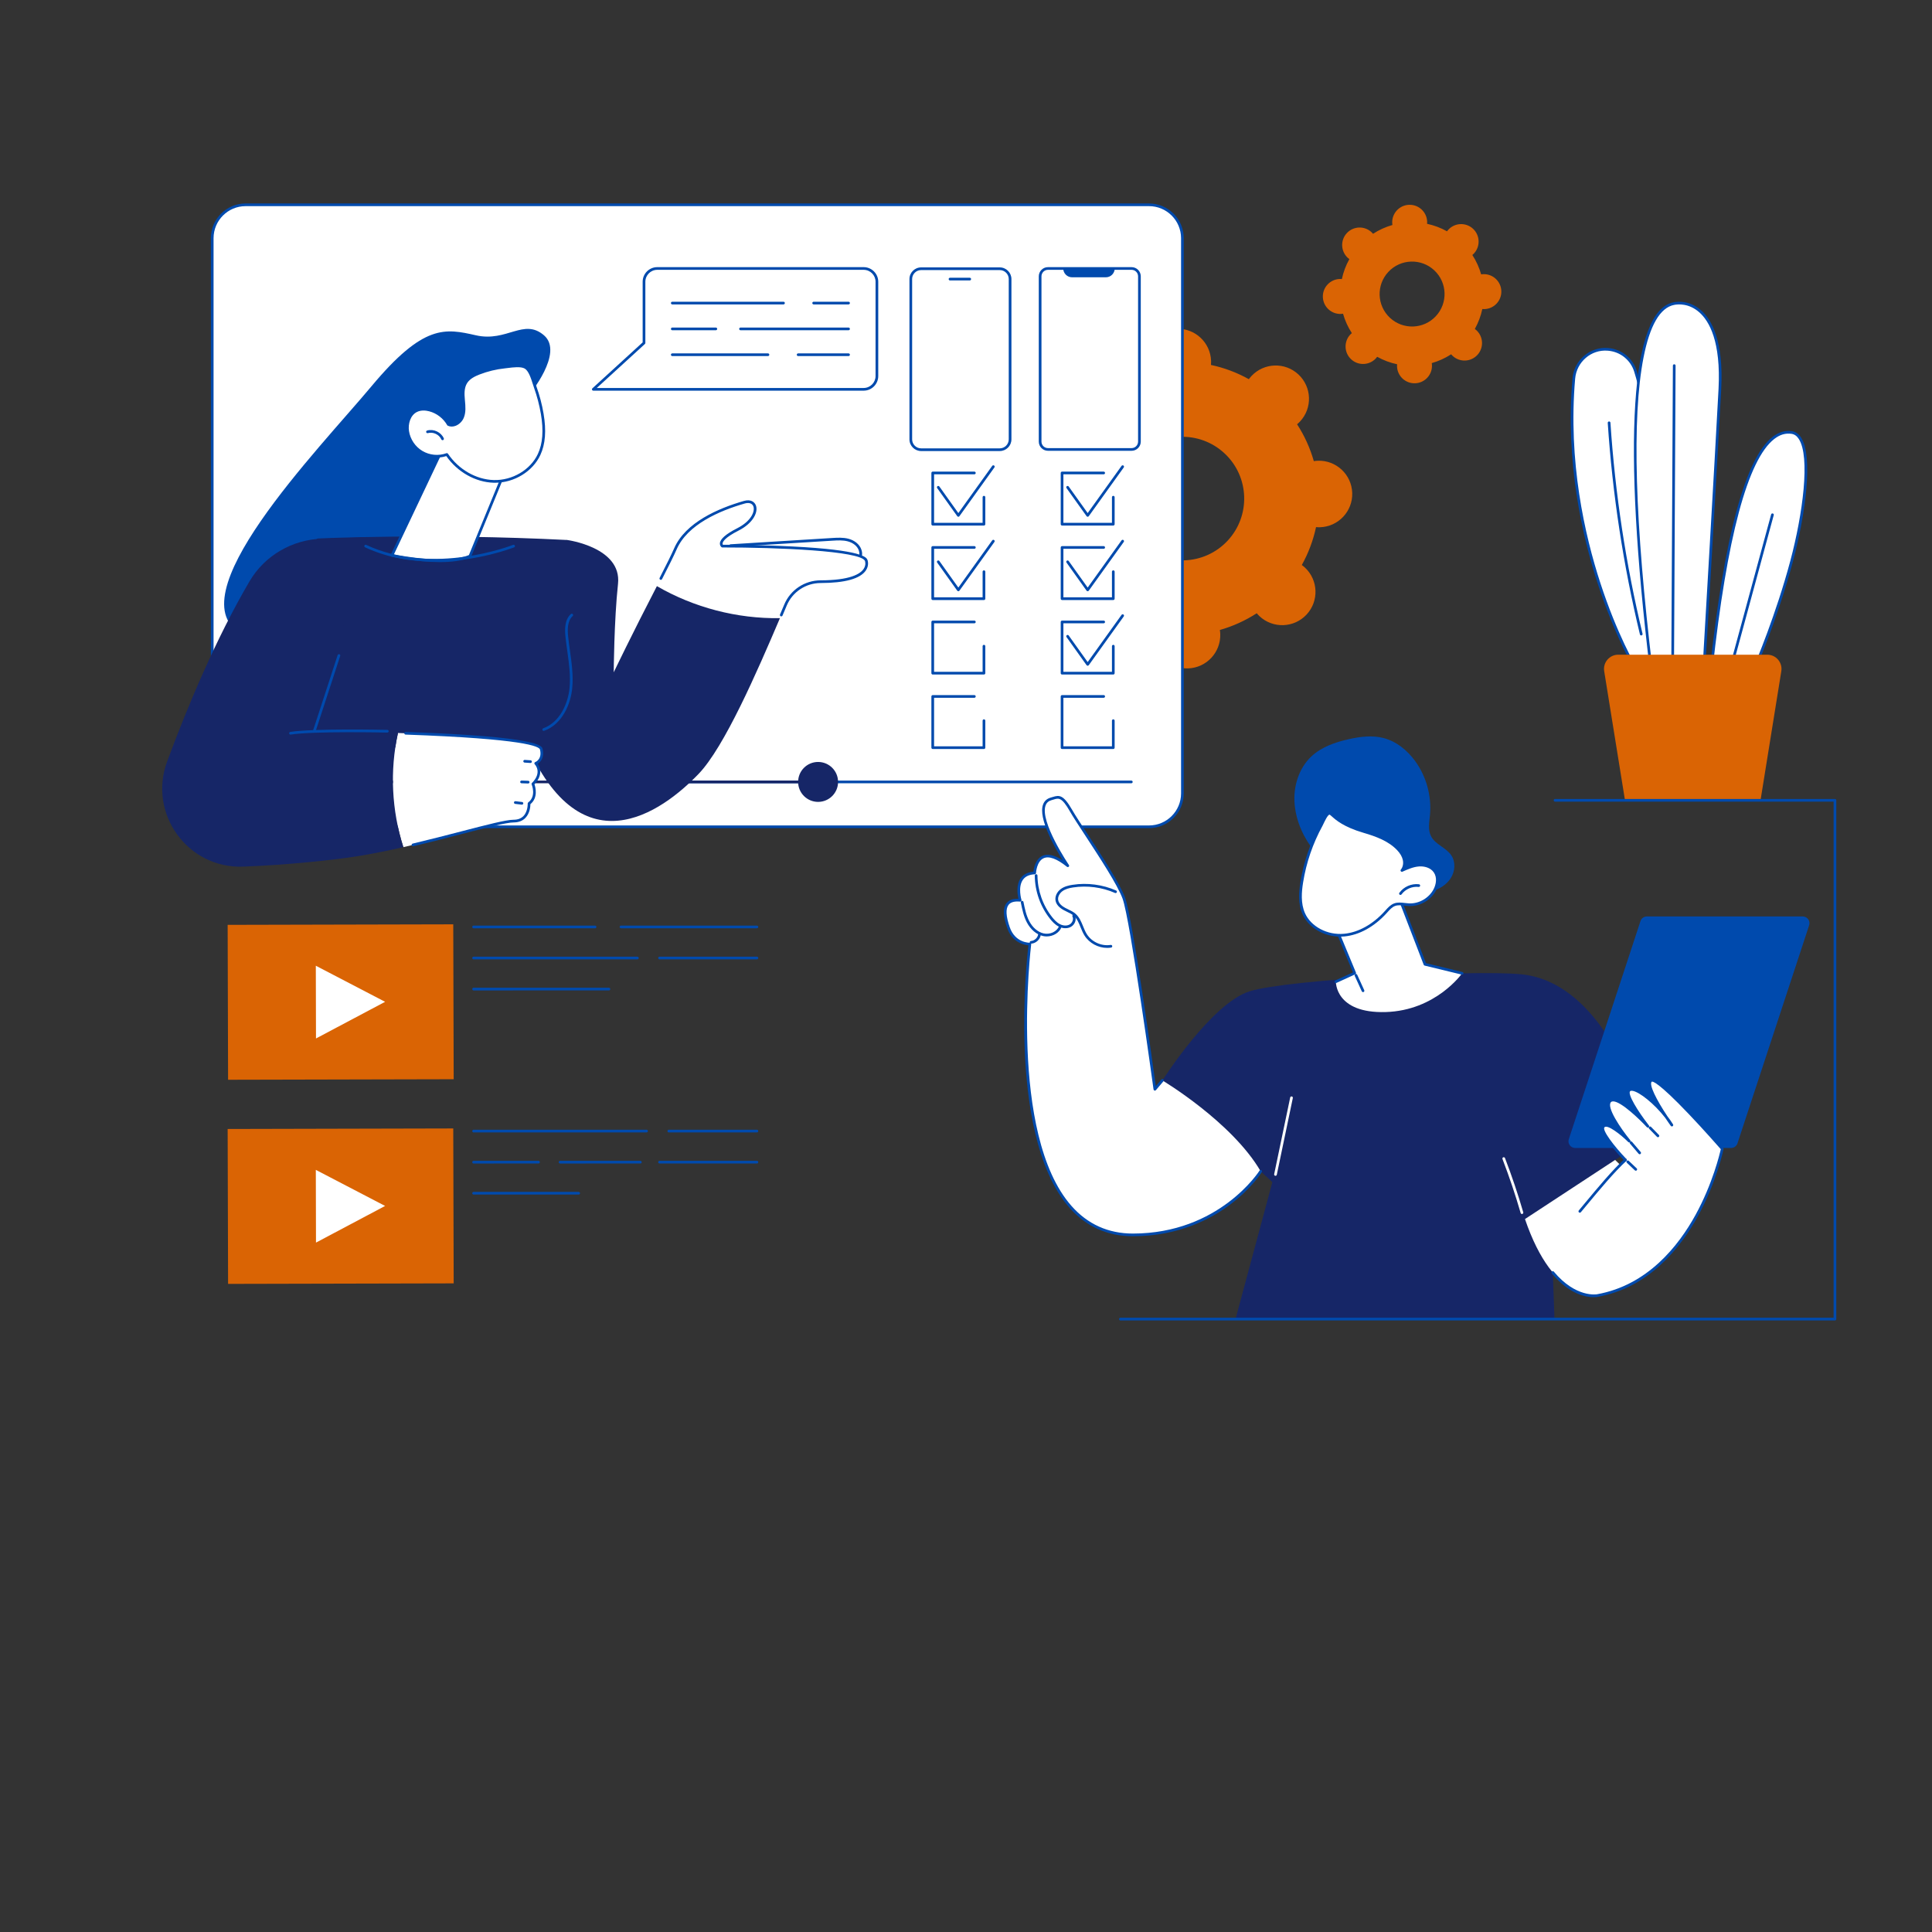 <svg xmlns="http://www.w3.org/2000/svg" xmlns:xlink="http://www.w3.org/1999/xlink" width="1080" zoomAndPan="magnify" viewBox="0 0 810 810" height="1080" preserveAspectRatio="xMidYMid meet" version="1.0"><rect x="0" y="0" width="810" height="810" fill="#333333" stroke="none"/><defs><clipPath id="ba032e0e39"><path d="M 554 85.242 L 630 85.242 L 630 161 L 554 161 Z M 554 85.242 " clip-rule="nonzero"/></clipPath><clipPath id="df0b8ece70"><path d="M 88 85.242 L 496 85.242 L 496 347 L 88 347 Z M 88 85.242 " clip-rule="nonzero"/></clipPath><clipPath id="aa6faee9af"><path d="M 88 85.242 L 497 85.242 L 497 348 L 88 348 Z M 88 85.242 " clip-rule="nonzero"/></clipPath><clipPath id="9431067d96"><path d="M 487 407 L 697 407 L 697 553.992 L 487 553.992 Z M 487 407 " clip-rule="nonzero"/></clipPath><clipPath id="4a63805738"><path d="M 469 334 L 769.957 334 L 769.957 553.992 L 469 553.992 Z M 469 334 " clip-rule="nonzero"/></clipPath></defs><path fill="#da6404" d="M 476.812 191.34 C 486.582 180.887 502.973 180.336 513.426 190.109 C 523.875 199.879 524.426 216.27 514.656 226.723 C 504.883 237.172 488.488 237.723 478.039 227.953 C 467.59 218.184 467.039 201.789 476.812 191.34 Z M 466.801 260.398 C 467.191 259.98 467.543 259.539 467.875 259.086 C 472.914 261.898 478.273 263.887 483.77 265.055 C 483.723 265.613 483.695 266.176 483.715 266.746 C 483.973 274.449 490.426 280.48 498.125 280.223 C 505.824 279.965 511.855 273.512 511.598 265.812 C 511.578 265.238 511.516 264.676 511.43 264.121 C 516.832 262.59 522.051 260.242 526.887 257.105 C 527.25 257.531 527.629 257.949 528.047 258.344 C 533.676 263.602 542.504 263.305 547.766 257.68 C 553.027 252.051 552.73 243.223 547.102 237.961 C 546.684 237.57 546.238 237.219 545.785 236.887 C 548.598 231.848 550.586 226.488 551.754 220.992 C 552.312 221.043 552.879 221.066 553.449 221.047 C 561.152 220.789 567.184 214.336 566.926 206.637 C 566.664 198.938 560.211 192.906 552.512 193.164 C 551.938 193.184 551.379 193.246 550.824 193.336 C 549.289 187.93 546.945 182.711 543.805 177.875 C 544.234 177.516 544.648 177.133 545.043 176.715 C 550.305 171.086 550.008 162.262 544.379 157 C 538.754 151.738 529.926 152.035 524.664 157.664 C 524.27 158.082 523.918 158.523 523.59 158.977 C 518.551 156.164 513.191 154.176 507.691 153.008 C 507.742 152.449 507.77 151.887 507.75 151.312 C 507.492 143.613 501.039 137.582 493.34 137.84 C 485.641 138.098 479.609 144.551 479.867 152.25 C 479.887 152.824 479.949 153.383 480.035 153.938 C 474.629 155.473 469.414 157.816 464.574 160.957 C 464.219 160.531 463.836 160.113 463.418 159.719 C 457.789 154.457 448.965 154.754 443.699 160.383 C 438.438 166.012 438.734 174.836 444.363 180.102 C 444.781 180.492 445.227 180.84 445.676 181.176 C 442.867 186.215 440.875 191.57 439.711 197.07 C 439.152 197.02 438.59 196.996 438.012 197.016 C 430.316 197.273 424.281 203.727 424.543 211.426 C 424.801 219.125 431.25 225.156 438.953 224.898 C 439.527 224.879 440.086 224.812 440.637 224.727 C 442.172 230.133 444.52 235.348 447.66 240.188 C 447.23 240.547 446.812 240.926 446.422 241.344 C 441.16 246.973 441.457 255.801 447.086 261.062 C 452.711 266.324 461.539 266.027 466.801 260.398 " fill-opacity="1" fill-rule="nonzero"/><g clip-path="url(#ba032e0e39)"><path fill="#da6404" d="M 582.082 113.98 C 587.215 108.488 595.832 108.199 601.324 113.336 C 606.816 118.469 607.105 127.082 601.969 132.574 C 596.836 138.066 588.219 138.359 582.727 133.223 C 577.238 128.086 576.945 119.473 582.082 113.98 Z M 576.824 150.273 C 577.027 150.055 577.211 149.82 577.387 149.586 C 580.035 151.059 582.852 152.105 585.742 152.719 C 585.715 153.016 585.699 153.309 585.711 153.609 C 585.844 157.656 589.234 160.828 593.285 160.691 C 597.332 160.555 600.5 157.164 600.363 153.121 C 600.352 152.816 600.32 152.523 600.277 152.23 C 603.117 151.426 605.859 150.191 608.398 148.543 C 608.586 148.766 608.789 148.988 609.008 149.191 C 611.965 151.957 616.605 151.801 619.371 148.844 C 622.137 145.887 621.98 141.25 619.02 138.48 C 618.801 138.277 618.57 138.094 618.332 137.918 C 619.809 135.27 620.852 132.453 621.469 129.562 C 621.762 129.59 622.059 129.605 622.355 129.594 C 626.406 129.461 629.574 126.066 629.438 122.023 C 629.305 117.973 625.91 114.805 621.867 114.941 C 621.566 114.953 621.27 114.984 620.98 115.027 C 620.172 112.188 618.938 109.449 617.289 106.906 C 617.512 106.715 617.734 106.52 617.941 106.297 C 620.703 103.34 620.547 98.699 617.594 95.934 C 614.633 93.168 609.996 93.324 607.23 96.285 C 607.023 96.504 606.84 96.734 606.664 96.973 C 604.016 95.496 601.199 94.453 598.312 93.836 C 598.34 93.543 598.352 93.25 598.34 92.945 C 598.207 88.898 594.816 85.73 590.77 85.867 C 586.723 86 583.555 89.391 583.688 93.438 C 583.699 93.738 583.73 94.035 583.777 94.328 C 580.938 95.133 578.195 96.367 575.652 98.016 C 575.465 97.793 575.266 97.57 575.043 97.367 C 572.086 94.602 567.445 94.758 564.684 97.715 C 561.918 100.672 562.074 105.309 565.031 108.074 C 565.25 108.281 565.484 108.465 565.723 108.641 C 564.246 111.285 563.199 114.105 562.586 116.992 C 562.293 116.969 561.996 116.953 561.695 116.961 C 557.648 117.098 554.477 120.488 554.613 124.535 C 554.75 128.582 558.141 131.754 562.184 131.617 C 562.488 131.605 562.781 131.57 563.074 131.527 C 563.879 134.371 565.113 137.109 566.762 139.652 C 566.539 139.84 566.316 140.039 566.113 140.262 C 563.348 143.219 563.504 147.859 566.461 150.621 C 569.418 153.387 574.055 153.23 576.824 150.273 " fill-opacity="1" fill-rule="nonzero"/></g><g clip-path="url(#df0b8ece70)"><path fill="#ffffff" d="M 481.734 346.637 L 102.969 346.637 C 95.238 346.637 88.973 340.367 88.973 332.637 L 88.973 99.859 C 88.973 92.129 95.238 85.859 102.969 85.859 L 481.734 85.859 C 489.465 85.859 495.73 92.129 495.73 99.859 L 495.73 332.637 C 495.73 340.367 489.465 346.637 481.734 346.637 " fill-opacity="1" fill-rule="nonzero"/></g><g clip-path="url(#aa6faee9af)"><path fill="#004aad" d="M 102.969 86.426 C 95.562 86.426 89.535 92.453 89.535 99.859 L 89.535 332.637 C 89.535 340.047 95.562 346.074 102.969 346.074 L 481.734 346.074 C 489.141 346.074 495.168 340.047 495.168 332.637 L 495.168 99.859 C 495.168 92.453 489.141 86.426 481.734 86.426 Z M 481.734 347.203 L 102.969 347.203 C 94.941 347.203 88.406 340.668 88.406 332.637 L 88.406 99.859 C 88.406 91.832 94.941 85.297 102.969 85.297 L 481.734 85.297 C 489.766 85.297 496.297 91.832 496.297 99.859 L 496.297 332.637 C 496.297 340.668 489.766 347.203 481.734 347.203 " fill-opacity="1" fill-rule="nonzero"/></g><path fill="#004aad" d="M 474.316 328.387 L 235.777 328.387 C 235.465 328.387 235.211 328.133 235.211 327.824 C 235.211 327.512 235.465 327.258 235.777 327.258 L 474.316 327.258 C 474.629 327.258 474.879 327.512 474.879 327.824 C 474.879 328.133 474.629 328.387 474.316 328.387 " fill-opacity="1" fill-rule="nonzero"/><path fill="#162667" d="M 342.988 328.387 L 110.387 328.387 C 110.074 328.387 109.824 328.133 109.824 327.824 C 109.824 327.512 110.074 327.258 110.387 327.258 L 342.988 327.258 C 343.301 327.258 343.555 327.512 343.555 327.824 C 343.555 328.133 343.301 328.387 342.988 328.387 " fill-opacity="1" fill-rule="nonzero"/><path fill="#162667" d="M 351.363 327.824 C 351.363 332.445 347.617 336.195 342.988 336.195 C 338.363 336.195 334.617 332.445 334.617 327.824 C 334.617 323.199 338.363 319.453 342.988 319.453 C 347.617 319.453 351.363 323.199 351.363 327.824 " fill-opacity="1" fill-rule="nonzero"/><path fill="#ffffff" d="M 275.559 112.562 L 362.094 112.562 C 365.16 112.562 367.648 115.055 367.648 118.129 L 367.648 157.656 C 367.648 160.73 365.16 163.227 362.094 163.227 L 248.746 163.227 L 270.004 143.793 L 270.004 118.129 C 270.004 115.055 272.492 112.562 275.559 112.562 " fill-opacity="1" fill-rule="nonzero"/><path fill="#004aad" d="M 270.004 143.793 L 270.012 143.793 Z M 250.199 162.66 L 362.094 162.66 C 364.844 162.66 367.082 160.414 367.082 157.656 L 367.082 118.129 C 367.082 115.371 364.844 113.125 362.094 113.125 L 275.559 113.125 C 272.809 113.125 270.566 115.371 270.566 118.129 L 270.566 143.793 C 270.566 143.949 270.504 144.102 270.383 144.211 Z M 362.094 163.789 L 248.746 163.789 C 248.516 163.789 248.309 163.645 248.223 163.426 C 248.137 163.211 248.199 162.965 248.367 162.809 L 269.438 143.543 L 269.438 118.129 C 269.438 114.75 272.184 112 275.559 112 L 362.094 112 C 365.465 112 368.211 114.75 368.211 118.129 L 368.211 157.656 C 368.211 161.035 365.465 163.789 362.094 163.789 " fill-opacity="1" fill-rule="nonzero"/><path fill="#004aad" d="M 355.758 127.625 L 341.133 127.625 C 340.82 127.625 340.566 127.375 340.566 127.062 C 340.566 126.75 340.82 126.5 341.133 126.5 L 355.758 126.5 C 356.07 126.5 356.324 126.75 356.324 127.062 C 356.324 127.375 356.07 127.625 355.758 127.625 " fill-opacity="1" fill-rule="nonzero"/><path fill="#004aad" d="M 328.484 127.625 L 281.855 127.625 C 281.547 127.625 281.293 127.375 281.293 127.062 C 281.293 126.75 281.547 126.5 281.855 126.5 L 328.484 126.5 C 328.797 126.5 329.047 126.75 329.047 127.062 C 329.047 127.375 328.797 127.625 328.484 127.625 " fill-opacity="1" fill-rule="nonzero"/><path fill="#004aad" d="M 355.758 138.457 L 310.473 138.457 C 310.16 138.457 309.906 138.203 309.906 137.895 C 309.906 137.582 310.16 137.328 310.473 137.328 L 355.758 137.328 C 356.07 137.328 356.324 137.582 356.324 137.895 C 356.324 138.203 356.07 138.457 355.758 138.457 " fill-opacity="1" fill-rule="nonzero"/><path fill="#004aad" d="M 300.121 138.457 L 281.855 138.457 C 281.547 138.457 281.293 138.203 281.293 137.895 C 281.293 137.582 281.547 137.328 281.855 137.328 L 300.121 137.328 C 300.43 137.328 300.684 137.582 300.684 137.895 C 300.684 138.203 300.43 138.457 300.121 138.457 " fill-opacity="1" fill-rule="nonzero"/><path fill="#004aad" d="M 355.758 149.285 L 334.617 149.285 C 334.305 149.285 334.055 149.031 334.055 148.723 C 334.055 148.41 334.305 148.16 334.617 148.16 L 355.758 148.16 C 356.07 148.16 356.324 148.41 356.324 148.723 C 356.324 149.031 356.07 149.285 355.758 149.285 " fill-opacity="1" fill-rule="nonzero"/><path fill="#004aad" d="M 321.969 149.285 L 281.855 149.285 C 281.547 149.285 281.293 149.031 281.293 148.723 C 281.293 148.41 281.547 148.16 281.855 148.16 L 321.969 148.16 C 322.277 148.16 322.531 148.41 322.531 148.723 C 322.531 149.031 322.277 149.285 321.969 149.285 " fill-opacity="1" fill-rule="nonzero"/><path fill="#004aad" d="M 221.805 165.578 C 221.805 165.578 236.578 147.922 228.078 140.59 C 219.578 133.262 212.516 143.508 199.594 140.59 C 186.672 137.676 177.688 135.656 155.707 161.988 C 133.727 188.316 71.953 251.402 102.102 266.234 C 132.254 281.074 221.805 165.578 221.805 165.578 " fill-opacity="1" fill-rule="nonzero"/><path fill="#ffffff" d="M 360.578 230.547 C 359.836 228.438 357.777 227.008 355.613 226.43 C 353.457 225.848 351.176 225.984 348.941 226.121 C 334.734 227 320.531 227.879 306.328 228.758 C 315.816 233.738 326.465 235.938 337.09 236.566 C 341.508 236.828 363.723 239.484 360.578 230.547 " fill-opacity="1" fill-rule="nonzero"/><path fill="#004aad" d="M 308.449 229.191 C 316.543 233.066 326.176 235.355 337.125 236.004 C 337.535 236.027 338.102 236.074 338.785 236.125 C 343.73 236.52 356.867 237.57 359.77 233.801 C 360.395 232.988 360.488 231.984 360.047 230.734 C 359.434 228.98 357.723 227.578 355.469 226.973 C 353.375 226.414 351.141 226.551 348.977 226.684 Z M 347.758 237.695 C 344.277 237.695 340.906 237.426 338.695 237.25 C 338.02 237.195 337.465 237.152 337.059 237.129 C 325.098 236.422 314.672 233.773 306.066 229.258 C 305.84 229.137 305.723 228.887 305.777 228.641 C 305.832 228.395 306.043 228.211 306.293 228.195 L 348.906 225.559 C 351.055 225.426 353.488 225.277 355.762 225.883 C 358.371 226.586 360.371 228.258 361.113 230.359 C 361.68 231.973 361.527 233.363 360.66 234.488 C 358.68 237.062 353.098 237.695 347.758 237.695 " fill-opacity="1" fill-rule="nonzero"/><path fill="#ffffff" d="M 283.168 230.094 C 288.52 217.828 305.984 212.301 312.051 210.562 C 318.121 208.82 318.949 217.105 309.344 221.973 C 299.734 226.84 302.859 228.957 302.859 228.957 C 302.859 228.957 360.438 228.848 363.16 234.945 C 363.16 234.945 366.766 243.82 344.051 243.871 C 337.621 243.887 331.816 247.73 329.324 253.66 C 328.621 255.332 327.836 257.191 326.996 259.164 C 309.016 259.438 290.973 254.75 275.406 245.738 C 278.938 238.93 281.812 233.211 283.168 230.094 " fill-opacity="1" fill-rule="nonzero"/><path fill="#004aad" d="M 327.551 258.422 C 327.477 258.422 327.402 258.406 327.332 258.375 C 327.043 258.254 326.91 257.922 327.031 257.637 C 327.785 255.867 328.051 255.242 328.602 253.926 L 328.809 253.438 C 331.387 247.301 337.367 243.324 344.047 243.309 C 356.281 243.281 360.602 240.699 362.074 238.535 C 363.258 236.797 362.66 235.223 362.637 235.156 C 360.754 230.949 325.875 229.484 302.859 229.52 C 302.746 229.52 302.637 229.484 302.543 229.422 C 302.25 229.223 301.762 228.656 301.816 227.797 C 301.934 225.984 304.379 223.855 309.086 221.469 C 315.055 218.445 316.629 214.262 315.84 212.258 C 315.355 211.02 314 210.59 312.211 211.102 C 301.707 214.113 288.234 219.895 283.688 230.32 C 282.633 232.738 280.57 236.938 277.559 242.801 C 277.418 243.078 277.078 243.188 276.801 243.043 C 276.523 242.902 276.414 242.562 276.559 242.285 C 279.555 236.445 281.609 232.27 282.652 229.871 C 287.379 219.039 301.164 213.098 311.895 210.02 C 314.73 209.207 316.332 210.43 316.891 211.844 C 317.992 214.648 315.809 219.328 309.598 222.477 C 303.707 225.457 302.98 227.238 302.941 227.867 C 302.926 228.121 303.012 228.297 303.086 228.395 C 304.977 228.395 318.434 228.426 332.016 229.102 C 361.832 230.59 363.223 233.695 363.676 234.719 C 363.719 234.82 364.535 236.898 363.027 239.141 C 360.684 242.629 354.297 244.414 344.051 244.434 C 337.828 244.449 332.25 248.152 329.844 253.875 L 329.641 254.363 C 329.086 255.68 328.824 256.309 328.07 258.078 C 327.977 258.293 327.766 258.422 327.551 258.422 " fill-opacity="1" fill-rule="nonzero"/><path fill="#162667" d="M 237.758 226.391 C 237.758 226.391 260.758 229.422 259.105 244.77 C 257.449 260.117 257.309 281.863 257.309 281.863 C 257.309 281.863 265.031 265.75 275.406 245.738 C 290.973 254.75 309.016 259.438 326.996 259.164 C 317.281 281.941 303.699 313.195 292.918 324.43 C 277.684 340.301 242.586 366.352 219.223 308.176 C 195.863 250.004 237.758 226.391 237.758 226.391 " fill-opacity="1" fill-rule="nonzero"/><path fill="#162667" d="M 237.758 226.391 L 251.938 241.922 C 251.938 241.922 241.938 295.734 238.855 302.895 C 230.715 321.793 140.867 311.285 122.406 310.391 C 103.945 309.5 94.707 292.082 94.098 285.164 C 93.488 278.242 133.09 225.773 133.09 225.773 C 133.09 225.773 180.75 223.5 237.758 226.391 " fill-opacity="1" fill-rule="nonzero"/><path fill="#004aad" d="M 227.953 306.43 C 227.723 306.43 227.508 306.285 227.426 306.059 C 227.316 305.762 227.469 305.441 227.762 305.336 C 234.898 302.75 238.152 294.699 238.773 288.59 C 239.297 283.43 238.562 278.152 237.852 273.047 C 237.578 271.082 237.293 269.051 237.086 267.047 C 236.75 263.848 236.703 259.867 239.332 257.445 C 239.562 257.23 239.918 257.246 240.129 257.477 C 240.34 257.703 240.324 258.059 240.098 258.273 C 237.836 260.355 237.898 263.996 238.203 266.934 C 238.41 268.918 238.691 270.938 238.969 272.895 C 239.688 278.066 240.434 283.41 239.891 288.703 C 239.242 295.137 235.773 303.629 228.145 306.395 C 228.082 306.418 228.016 306.43 227.953 306.43 " fill-opacity="1" fill-rule="nonzero"/><path fill="#ffffff" d="M 166.848 307.309 C 193.57 308.188 225.949 310.086 226.938 314.105 C 228.078 318.77 224.598 320.039 224.598 320.039 C 224.598 320.039 228.297 323.777 223.422 328.668 C 223.422 328.668 225.699 333.953 221.805 336.871 C 221.805 336.871 222.18 344.227 215.332 344.242 C 210.043 344.258 190.121 350.391 169.105 355.172 C 164.207 339.777 163.379 323.086 166.848 307.309 " fill-opacity="1" fill-rule="nonzero"/><path fill="#004aad" d="M 173.145 354.797 C 172.887 354.797 172.656 354.621 172.594 354.363 C 172.523 354.059 172.711 353.754 173.016 353.684 C 180.273 351.965 187.305 350.141 193.508 348.531 C 203.93 345.824 212.156 343.688 215.332 343.68 C 217.105 343.676 218.508 343.141 219.504 342.09 C 221.383 340.109 221.242 336.93 221.242 336.898 C 221.234 336.711 221.316 336.531 221.469 336.418 C 224.969 333.793 222.926 328.941 222.906 328.891 C 222.812 328.68 222.859 328.434 223.023 328.27 C 227.453 323.824 224.332 320.57 224.195 320.434 C 224.062 320.297 224.004 320.102 224.047 319.914 C 224.09 319.727 224.223 319.574 224.402 319.508 C 224.523 319.465 227.391 318.328 226.391 314.238 C 226.074 312.949 219.949 309.754 170.043 307.98 C 169.73 307.973 169.484 307.711 169.496 307.398 C 169.508 307.09 169.762 306.844 170.082 306.855 C 226.23 308.848 227.172 312.703 227.484 313.969 C 228.406 317.738 226.512 319.531 225.449 320.219 C 226.32 321.508 227.832 324.824 224.074 328.805 C 224.512 330.078 225.676 334.434 222.375 337.141 C 222.367 338.066 222.188 340.902 220.32 342.867 C 219.105 344.148 217.43 344.801 215.336 344.809 C 212.305 344.816 204.133 346.934 193.793 349.621 C 187.582 351.234 180.547 353.062 173.273 354.781 C 173.23 354.793 173.188 354.797 173.145 354.797 " fill-opacity="1" fill-rule="nonzero"/><path fill="#162667" d="M 70.082 319.219 C 78.613 296.223 90.5 267.793 104.59 243.762 C 110.934 232.945 122.477 226.227 135.012 225.844 L 154.332 225.258 L 131.746 306.566 C 131.746 306.566 147.871 306.684 166.848 307.309 C 163.379 323.086 164.207 339.777 169.105 355.172 C 162.918 356.578 156.641 357.871 150.613 358.852 C 139.27 360.699 120.129 362.625 102.039 363.34 C 78.699 364.27 61.957 341.117 70.082 319.219 " fill-opacity="1" fill-rule="nonzero"/><path fill="#004aad" d="M 222.418 319.883 C 222.406 319.883 222.391 319.883 222.379 319.883 L 219.93 319.719 C 219.621 319.699 219.383 319.43 219.406 319.117 C 219.426 318.809 219.688 318.574 220.004 318.594 L 222.453 318.758 C 222.766 318.777 223 319.047 222.98 319.359 C 222.961 319.656 222.711 319.883 222.418 319.883 " fill-opacity="1" fill-rule="nonzero"/><path fill="#004aad" d="M 221.434 328.48 C 221.426 328.48 221.422 328.48 221.414 328.48 L 218.641 328.387 C 218.332 328.379 218.086 328.117 218.098 327.805 C 218.109 327.496 218.371 327.25 218.68 327.258 L 221.453 327.355 C 221.762 327.363 222.008 327.625 221.996 327.934 C 221.988 328.238 221.738 328.48 221.434 328.48 " fill-opacity="1" fill-rule="nonzero"/><path fill="#004aad" d="M 218.824 337.363 C 218.801 337.363 218.781 337.359 218.758 337.355 L 215.98 337.031 C 215.672 336.992 215.453 336.715 215.488 336.406 C 215.523 336.094 215.805 335.871 216.113 335.91 L 218.891 336.238 C 219.199 336.273 219.422 336.555 219.383 336.863 C 219.352 337.148 219.105 337.363 218.824 337.363 " fill-opacity="1" fill-rule="nonzero"/><path fill="#004aad" d="M 121.793 307.98 C 121.523 307.98 121.281 307.785 121.238 307.508 C 121.188 307.203 121.398 306.914 121.703 306.859 C 131.191 305.34 161.133 305.977 162.402 306.004 C 162.715 306.012 162.961 306.27 162.957 306.578 C 162.949 306.891 162.684 307.117 162.379 307.133 C 162.07 307.125 131.27 306.469 121.883 307.973 C 121.852 307.98 121.824 307.98 121.793 307.98 " fill-opacity="1" fill-rule="nonzero"/><path fill="#004aad" d="M 131.746 307.133 C 131.688 307.133 131.629 307.121 131.57 307.105 C 131.273 307.008 131.113 306.688 131.211 306.395 L 141.559 274.656 C 141.652 274.363 141.973 274.203 142.27 274.297 C 142.562 274.395 142.727 274.711 142.629 275.008 L 132.281 306.742 C 132.203 306.98 131.984 307.133 131.746 307.133 " fill-opacity="1" fill-rule="nonzero"/><path fill="#ffffff" d="M 197.031 233.141 L 214.461 190.645 L 187.797 183.355 L 164.332 232.844 C 164.332 232.844 186.551 237.684 197.031 233.141 " fill-opacity="1" fill-rule="nonzero"/><path fill="#004aad" d="M 197.031 233.141 L 197.035 233.141 Z M 165.148 232.438 C 168.957 233.191 187.363 236.543 196.598 232.711 L 213.699 191.02 L 188.105 184.023 Z M 184.445 235.66 C 174.785 235.66 164.824 233.527 164.211 233.395 C 164.043 233.359 163.902 233.246 163.824 233.09 C 163.75 232.938 163.746 232.758 163.82 232.602 L 187.289 183.113 C 187.406 182.867 187.684 182.738 187.945 182.812 L 214.609 190.102 C 214.766 190.141 214.895 190.25 214.969 190.395 C 215.039 190.539 215.043 190.707 214.984 190.859 L 197.551 233.352 C 197.496 233.488 197.391 233.598 197.254 233.656 C 193.805 235.156 189.16 235.66 184.445 235.66 " fill-opacity="1" fill-rule="nonzero"/><path fill="#004aad" d="M 182.047 235.449 C 172.785 235.449 162.645 233.953 153.062 229.469 C 152.781 229.336 152.66 229 152.793 228.719 C 152.922 228.438 153.258 228.316 153.543 228.449 C 181.684 241.625 214.793 228.566 215.121 228.434 C 215.414 228.316 215.742 228.457 215.855 228.746 C 215.973 229.035 215.832 229.363 215.543 229.48 C 215.32 229.566 200.414 235.449 182.047 235.449 " fill-opacity="1" fill-rule="nonzero"/><path fill="#ffffff" d="M 227.328 173.473 C 228.305 179.188 228.469 185.293 226.023 190.547 C 222.723 197.641 214.762 202.062 206.938 201.824 C 199.117 201.586 191.723 197.031 187.344 190.547 C 183.926 191.785 179.957 191.414 176.828 189.559 C 173.699 187.703 171.469 184.402 170.914 180.809 C 170.406 177.5 171.59 173.656 174.598 172.195 C 176.293 171.371 178.305 171.422 180.129 171.902 C 183.41 172.77 186.305 175.008 187.969 177.961 C 190.215 179.02 192.961 177.25 193.914 174.957 C 194.867 172.66 194.559 170.07 194.332 167.594 C 194.105 165.121 194.027 162.453 195.344 160.344 C 196.559 158.395 198.742 157.293 200.883 156.465 C 204.336 155.125 207.969 154.254 211.652 153.871 C 213.898 153.633 218.184 152.824 220.273 154.039 C 222.527 155.348 223.605 160.078 224.422 162.375 C 225.711 165.98 226.688 169.695 227.328 173.473 " fill-opacity="1" fill-rule="nonzero"/><path fill="#004aad" d="M 187.344 189.98 C 187.527 189.98 187.707 190.07 187.812 190.23 C 192.254 196.812 199.59 201.039 206.957 201.262 C 214.777 201.5 222.402 196.996 225.516 190.309 C 227.539 185.957 227.949 180.48 226.773 173.566 C 226.137 169.84 225.168 166.137 223.895 162.562 C 223.738 162.133 223.578 161.621 223.398 161.059 C 222.656 158.707 221.637 155.48 219.992 154.523 C 218.387 153.594 215.078 154.012 212.891 154.289 C 212.457 154.344 212.059 154.395 211.711 154.43 C 208.059 154.812 204.484 155.676 201.086 156.992 C 199.254 157.699 196.996 158.758 195.82 160.645 C 194.566 162.648 194.684 165.258 194.895 167.543 L 194.93 167.961 C 195.156 170.379 195.387 172.879 194.434 175.172 C 193.816 176.664 192.516 177.949 191.039 178.52 C 189.887 178.965 188.742 178.949 187.727 178.473 C 187.621 178.422 187.535 178.34 187.477 178.238 C 185.898 175.434 183.098 173.27 179.984 172.449 C 178.617 172.09 176.617 171.84 174.844 172.703 C 172.031 174.07 171.02 177.773 171.473 180.723 C 172.004 184.172 174.113 187.297 177.117 189.074 C 180.121 190.855 183.871 191.207 187.152 190.02 C 187.215 189.996 187.281 189.98 187.344 189.98 Z M 207.547 202.398 C 207.34 202.398 207.133 202.395 206.922 202.387 C 199.332 202.16 191.785 197.891 187.121 191.219 C 183.629 192.348 179.707 191.918 176.543 190.043 C 173.254 188.094 170.941 184.676 170.359 180.895 C 169.855 177.637 170.895 173.371 174.352 171.688 C 176.438 170.676 178.723 170.953 180.273 171.359 C 183.66 172.254 186.602 174.492 188.363 177.52 C 189.227 177.863 190.07 177.684 190.633 177.469 C 191.832 177.004 192.887 175.961 193.395 174.742 C 194.238 172.703 194.02 170.348 193.809 168.066 L 193.77 167.645 C 193.547 165.176 193.426 162.352 194.863 160.047 C 196.215 157.879 198.684 156.711 200.68 155.941 C 204.168 154.586 207.84 153.703 211.594 153.309 C 211.934 153.273 212.324 153.227 212.746 153.172 C 215.227 152.855 218.621 152.426 220.559 153.551 C 222.582 154.727 223.676 158.191 224.473 160.719 C 224.648 161.266 224.805 161.766 224.953 162.184 C 226.25 165.82 227.238 169.586 227.883 173.379 C 229.102 180.523 228.66 186.219 226.535 190.785 C 223.324 197.691 215.578 202.398 207.547 202.398 " fill-opacity="1" fill-rule="nonzero"/><path fill="#004aad" d="M 185.543 184.555 C 185.328 184.555 185.121 184.43 185.027 184.219 C 184.125 182.16 181.543 180.957 179.387 181.586 C 179.09 181.672 178.777 181.504 178.691 181.203 C 178.602 180.902 178.773 180.59 179.074 180.504 C 181.789 179.711 184.922 181.176 186.059 183.766 C 186.184 184.047 186.055 184.383 185.77 184.508 C 185.695 184.539 185.621 184.555 185.543 184.555 " fill-opacity="1" fill-rule="nonzero"/><path fill="#ffffff" d="M 386.191 188.539 L 419.148 188.539 C 421.531 188.539 423.484 186.59 423.484 184.203 L 423.484 117 C 423.484 114.617 421.531 112.668 419.148 112.668 L 386.191 112.668 C 383.805 112.668 381.855 114.617 381.855 117 L 381.855 184.203 C 381.855 186.59 383.805 188.539 386.191 188.539 " fill-opacity="1" fill-rule="nonzero"/><path fill="#004aad" d="M 386.191 113.23 C 384.109 113.23 382.418 114.922 382.418 117 L 382.418 184.203 C 382.418 186.281 384.109 187.977 386.191 187.977 L 419.148 187.977 C 421.23 187.977 422.922 186.281 422.922 184.203 L 422.922 117 C 422.922 114.922 421.23 113.23 419.148 113.23 Z M 419.148 189.102 L 386.191 189.102 C 383.488 189.102 381.293 186.902 381.293 184.203 L 381.293 117 C 381.293 114.301 383.488 112.105 386.191 112.105 L 419.148 112.105 C 421.848 112.105 424.047 114.301 424.047 117 L 424.047 184.203 C 424.047 186.902 421.848 189.102 419.148 189.102 " fill-opacity="1" fill-rule="nonzero"/><path fill="#004aad" d="M 406.57 117.578 L 398.297 117.578 C 397.984 117.578 397.734 117.324 397.734 117.012 C 397.734 116.703 397.984 116.449 398.297 116.449 L 406.57 116.449 C 406.879 116.449 407.133 116.703 407.133 117.012 C 407.133 117.324 406.879 117.578 406.57 117.578 " fill-opacity="1" fill-rule="nonzero"/><path fill="#ffffff" d="M 477.707 115.844 L 477.707 185.152 C 477.707 186.957 476.23 188.434 474.426 188.434 L 439.359 188.434 C 437.555 188.434 436.078 186.957 436.078 185.152 L 436.078 115.844 C 436.078 114.039 437.555 112.562 439.359 112.562 L 474.426 112.562 C 476.23 112.562 477.707 114.039 477.707 115.844 " fill-opacity="1" fill-rule="nonzero"/><path fill="#004aad" d="M 439.363 113.125 C 437.863 113.125 436.641 114.348 436.641 115.844 L 436.641 185.152 C 436.641 186.648 437.863 187.871 439.363 187.871 L 474.426 187.871 C 475.922 187.871 477.145 186.648 477.145 185.152 L 477.145 115.844 C 477.145 114.348 475.922 113.125 474.426 113.125 Z M 474.426 188.996 L 439.363 188.996 C 437.242 188.996 435.516 187.273 435.516 185.152 L 435.516 115.844 C 435.516 113.723 437.242 112 439.363 112 L 474.426 112 C 476.543 112 478.273 113.723 478.273 115.844 L 478.273 185.152 C 478.273 187.273 476.543 188.996 474.426 188.996 " fill-opacity="1" fill-rule="nonzero"/><path fill="#004aad" d="M 467.344 112.562 C 467.344 114.59 465.684 116.254 463.656 116.254 L 449.457 116.254 C 447.43 116.254 445.766 114.59 445.766 112.562 L 467.344 112.562 " fill-opacity="1" fill-rule="nonzero"/><path fill="#004aad" d="M 412.531 220.336 L 391.051 220.336 C 390.738 220.336 390.488 220.082 390.488 219.77 L 390.488 198.293 C 390.488 197.98 390.738 197.727 391.051 197.727 L 408.504 197.727 C 408.816 197.727 409.07 197.98 409.07 198.293 C 409.07 198.602 408.816 198.855 408.504 198.855 L 391.613 198.855 L 391.613 219.207 L 411.965 219.207 L 411.965 208.453 C 411.965 208.141 412.219 207.887 412.531 207.887 C 412.84 207.887 413.094 208.141 413.094 208.453 L 413.094 219.77 C 413.094 220.082 412.84 220.336 412.531 220.336 " fill-opacity="1" fill-rule="nonzero"/><path fill="#004aad" d="M 401.789 216.648 C 401.609 216.648 401.438 216.559 401.332 216.41 L 392.914 204.629 C 392.734 204.375 392.793 204.023 393.047 203.84 C 393.301 203.664 393.652 203.723 393.836 203.977 L 401.789 215.113 L 415.996 195.316 C 416.18 195.066 416.531 195.008 416.785 195.188 C 417.039 195.367 417.094 195.723 416.914 195.973 L 402.246 216.41 C 402.141 216.562 401.973 216.648 401.789 216.648 " fill-opacity="1" fill-rule="nonzero"/><path fill="#004aad" d="M 412.531 251.566 L 391.051 251.566 C 390.738 251.566 390.488 251.312 390.488 251.004 L 390.488 229.523 C 390.488 229.211 390.738 228.961 391.051 228.961 L 408.504 228.961 C 408.816 228.961 409.07 229.211 409.07 229.523 C 409.07 229.832 408.816 230.086 408.504 230.086 L 391.613 230.086 L 391.613 250.438 L 411.965 250.438 L 411.965 239.684 C 411.965 239.371 412.219 239.121 412.531 239.121 C 412.84 239.121 413.094 239.371 413.094 239.684 L 413.094 251.004 C 413.094 251.312 412.84 251.566 412.531 251.566 " fill-opacity="1" fill-rule="nonzero"/><path fill="#004aad" d="M 401.789 247.879 C 401.609 247.879 401.438 247.793 401.332 247.641 L 392.914 235.859 C 392.734 235.609 392.793 235.258 393.047 235.074 C 393.301 234.895 393.652 234.953 393.836 235.207 L 401.789 246.348 L 415.996 226.547 C 416.18 226.297 416.531 226.238 416.785 226.422 C 417.039 226.602 417.094 226.953 416.914 227.207 L 402.246 247.641 C 402.141 247.793 401.973 247.879 401.789 247.879 " fill-opacity="1" fill-rule="nonzero"/><path fill="#004aad" d="M 412.531 282.797 L 391.051 282.797 C 390.738 282.797 390.488 282.543 390.488 282.234 L 390.488 260.754 C 390.488 260.441 390.738 260.188 391.051 260.188 L 408.504 260.188 C 408.816 260.188 409.07 260.441 409.07 260.754 C 409.07 261.066 408.816 261.316 408.504 261.316 L 391.613 261.316 L 391.613 281.672 L 411.965 281.672 L 411.965 270.914 C 411.965 270.605 412.219 270.352 412.531 270.352 C 412.84 270.352 413.094 270.605 413.094 270.914 L 413.094 282.234 C 413.094 282.543 412.84 282.797 412.531 282.797 " fill-opacity="1" fill-rule="nonzero"/><path fill="#004aad" d="M 412.531 314.027 L 391.051 314.027 C 390.738 314.027 390.488 313.773 390.488 313.465 L 390.488 291.984 C 390.488 291.672 390.738 291.422 391.051 291.422 L 408.504 291.422 C 408.816 291.422 409.07 291.672 409.07 291.984 C 409.07 292.297 408.816 292.547 408.504 292.547 L 391.613 292.547 L 391.613 312.902 L 411.965 312.902 L 411.965 302.148 C 411.965 301.836 412.219 301.586 412.531 301.586 C 412.84 301.586 413.094 301.836 413.094 302.148 L 413.094 313.465 C 413.094 313.773 412.84 314.027 412.531 314.027 " fill-opacity="1" fill-rule="nonzero"/><path fill="#004aad" d="M 466.754 220.336 L 445.273 220.336 C 444.965 220.336 444.711 220.082 444.711 219.77 L 444.711 198.293 C 444.711 197.98 444.965 197.727 445.273 197.727 L 462.727 197.727 C 463.039 197.727 463.289 197.98 463.289 198.293 C 463.289 198.602 463.039 198.855 462.727 198.855 L 445.836 198.855 L 445.836 219.207 L 466.191 219.207 L 466.191 208.453 C 466.191 208.141 466.441 207.887 466.754 207.887 C 467.062 207.887 467.316 208.141 467.316 208.453 L 467.316 219.77 C 467.316 220.082 467.062 220.336 466.754 220.336 " fill-opacity="1" fill-rule="nonzero"/><path fill="#004aad" d="M 456.012 216.648 C 455.832 216.648 455.66 216.559 455.555 216.41 L 447.141 204.629 C 446.957 204.375 447.016 204.023 447.27 203.84 C 447.523 203.664 447.875 203.723 448.059 203.977 L 456.012 215.113 L 470.223 195.316 C 470.402 195.066 470.758 195.008 471.008 195.188 C 471.262 195.367 471.32 195.723 471.137 195.973 L 456.473 216.41 C 456.363 216.562 456.195 216.648 456.012 216.648 " fill-opacity="1" fill-rule="nonzero"/><path fill="#004aad" d="M 466.754 251.566 L 445.273 251.566 C 444.965 251.566 444.711 251.312 444.711 251.004 L 444.711 229.523 C 444.711 229.211 444.965 228.961 445.273 228.961 L 462.727 228.961 C 463.039 228.961 463.289 229.211 463.289 229.523 C 463.289 229.832 463.039 230.086 462.727 230.086 L 445.836 230.086 L 445.836 250.438 L 466.191 250.438 L 466.191 239.684 C 466.191 239.371 466.441 239.121 466.754 239.121 C 467.062 239.121 467.316 239.371 467.316 239.684 L 467.316 251.004 C 467.316 251.312 467.062 251.566 466.754 251.566 " fill-opacity="1" fill-rule="nonzero"/><path fill="#004aad" d="M 456.012 247.879 C 455.832 247.879 455.66 247.793 455.555 247.641 L 447.141 235.859 C 446.957 235.609 447.016 235.258 447.27 235.074 C 447.523 234.895 447.875 234.953 448.059 235.207 L 456.012 246.348 L 470.223 226.547 C 470.402 226.297 470.758 226.238 471.008 226.422 C 471.262 226.602 471.32 226.953 471.137 227.207 L 456.473 247.641 C 456.363 247.793 456.195 247.879 456.012 247.879 " fill-opacity="1" fill-rule="nonzero"/><path fill="#004aad" d="M 466.754 282.797 L 445.273 282.797 C 444.965 282.797 444.711 282.543 444.711 282.234 L 444.711 260.754 C 444.711 260.441 444.965 260.188 445.273 260.188 L 462.727 260.188 C 463.039 260.188 463.289 260.441 463.289 260.754 C 463.289 261.066 463.039 261.316 462.727 261.316 L 445.836 261.316 L 445.836 281.672 L 466.191 281.672 L 466.191 270.914 C 466.191 270.605 466.441 270.352 466.754 270.352 C 467.062 270.352 467.316 270.605 467.316 270.914 L 467.316 282.234 C 467.316 282.543 467.062 282.797 466.754 282.797 " fill-opacity="1" fill-rule="nonzero"/><path fill="#004aad" d="M 456.012 279.109 C 455.832 279.109 455.66 279.02 455.555 278.875 L 447.141 267.09 C 446.957 266.836 447.016 266.488 447.27 266.305 C 447.523 266.125 447.875 266.184 448.059 266.438 L 456.012 277.578 L 470.223 257.781 C 470.402 257.527 470.758 257.469 471.008 257.652 C 471.262 257.832 471.32 258.184 471.137 258.438 L 456.473 278.875 C 456.363 279.02 456.195 279.109 456.012 279.109 " fill-opacity="1" fill-rule="nonzero"/><path fill="#004aad" d="M 466.754 314.027 L 445.273 314.027 C 444.965 314.027 444.711 313.773 444.711 313.465 L 444.711 291.984 C 444.711 291.672 444.965 291.422 445.273 291.422 L 462.727 291.422 C 463.039 291.422 463.289 291.672 463.289 291.984 C 463.289 292.297 463.039 292.547 462.727 292.547 L 445.836 292.547 L 445.836 312.902 L 466.191 312.902 L 466.191 302.148 C 466.191 301.836 466.441 301.586 466.754 301.586 C 467.062 301.586 467.316 301.836 467.316 302.148 L 467.316 313.465 C 467.316 313.773 467.062 314.027 466.754 314.027 " fill-opacity="1" fill-rule="nonzero"/><g clip-path="url(#9431067d96)"><path fill="#162667" d="M 517.996 553.039 L 533.445 495.613 L 487.34 452.973 C 487.34 452.973 507.895 420.586 523.945 415.598 C 539.996 410.609 617.57 406.508 637.723 408.469 C 669.688 411.578 683.219 453.977 686.914 457.074 L 696.715 473.191 L 649.957 504.543 L 651.734 553.039 L 517.996 553.039 " fill-opacity="1" fill-rule="nonzero"/></g><path fill="#ffffff" d="M 534.754 492.953 C 534.715 492.953 534.676 492.949 534.637 492.941 C 534.332 492.879 534.137 492.582 534.203 492.273 L 540.918 460.125 C 540.98 459.82 541.281 459.629 541.586 459.691 C 541.891 459.754 542.086 460.051 542.023 460.355 L 535.305 492.508 C 535.25 492.773 535.016 492.953 534.754 492.953 " fill-opacity="1" fill-rule="nonzero"/><path fill="#ffffff" d="M 638.082 508.973 C 637.836 508.973 637.613 508.812 637.539 508.562 C 635.336 500.949 632.77 493.336 629.926 485.934 C 629.812 485.645 629.957 485.316 630.246 485.203 C 630.539 485.094 630.863 485.238 630.977 485.531 C 633.836 492.961 636.406 500.605 638.625 508.25 C 638.711 508.547 638.539 508.863 638.238 508.949 C 638.188 508.965 638.133 508.973 638.082 508.973 " fill-opacity="1" fill-rule="nonzero"/><path fill="#004aad" d="M 725.766 481.293 L 660.414 481.293 C 658.492 481.293 657.133 479.418 657.734 477.594 L 687.781 386.168 C 688.16 385.008 689.242 384.227 690.457 384.227 L 755.812 384.227 C 757.734 384.227 759.09 386.105 758.492 387.93 L 728.445 479.355 C 728.066 480.512 726.984 481.293 725.766 481.293 " fill-opacity="1" fill-rule="nonzero"/><path fill="#ffffff" d="M 681.469 486.305 C 681.469 486.305 670.023 474.438 672.289 472.203 C 674.551 469.973 683.066 478.406 683.066 478.406 C 683.066 478.406 671.816 464.664 675.059 461.633 C 678.305 458.594 690.879 472.203 690.879 472.203 C 690.879 472.203 680.707 459.23 683.066 457.074 C 685.434 454.918 695.992 463.578 700.945 471.691 C 700.945 471.691 689.266 455.52 692.164 453.055 C 695.059 450.59 722.062 481.645 722.062 481.645 C 722.062 481.645 710.953 535.785 669.688 543.176 C 669.688 543.176 651.512 546.871 639.352 511.09 L 677.152 486.305 L 679.305 488.422 L 681.469 486.305 " fill-opacity="1" fill-rule="nonzero"/><path fill="#004aad" d="M 668.141 543.859 C 665.035 543.859 657.98 542.73 650.582 533.867 C 650.387 533.629 650.418 533.273 650.656 533.074 C 650.898 532.875 651.25 532.906 651.449 533.145 C 660.699 544.23 669.488 542.641 669.578 542.621 C 690.684 538.84 703.672 522.453 710.855 509.367 C 718.047 496.262 721.008 483.781 721.449 481.801 C 720.332 480.523 714.328 473.684 708.055 467.094 C 694.969 453.348 692.816 453.352 692.52 453.488 C 691.184 454.625 694.551 461.246 699.055 467.984 C 699.934 469.117 700.734 470.27 701.426 471.395 C 701.582 471.656 701.508 471.992 701.254 472.16 C 701.004 472.328 700.664 472.266 700.488 472.02 C 700.023 471.379 699.145 470.145 698.102 468.586 C 693.574 462.746 687.289 457.738 684.406 457.328 C 683.961 457.266 683.637 457.32 683.449 457.492 C 682.23 458.605 686.586 465.816 691.324 471.855 C 691.512 472.094 691.473 472.438 691.246 472.637 C 691.016 472.828 690.672 472.809 690.465 472.586 C 687.719 469.617 679.836 461.879 676.375 461.754 C 675.973 461.742 675.668 461.832 675.445 462.039 C 673.363 463.988 679.285 472.895 683.508 478.047 C 683.695 478.281 683.668 478.621 683.449 478.824 C 683.227 479.023 682.887 479.016 682.672 478.809 C 679.395 475.566 673.961 471.352 672.684 472.605 C 671.566 473.707 676.531 480.375 681.875 485.914 C 682.09 486.137 682.086 486.496 681.859 486.711 C 681.637 486.926 681.277 486.922 681.062 486.695 C 678.289 483.816 669.422 474.238 671.891 471.805 C 673.359 470.359 676.516 472.176 679.199 474.25 C 676.012 469.738 672.309 463.434 674.676 461.219 C 675.121 460.801 675.707 460.602 676.414 460.629 C 678.969 460.719 683.09 463.965 686.352 466.938 C 683.633 462.871 681.07 458.137 682.691 456.66 C 683.137 456.25 683.77 456.098 684.566 456.215 C 686.984 456.559 690.922 459.348 694.613 462.996 C 692.102 458.598 690.137 454.035 691.797 452.625 C 692.516 452.016 694.012 450.738 708.609 466.039 C 715.648 473.414 722.418 481.199 722.488 481.273 C 722.602 481.406 722.648 481.586 722.613 481.758 C 722.586 481.895 719.727 495.543 711.84 509.91 C 704.543 523.207 691.32 539.871 669.785 543.727 C 669.699 543.746 669.113 543.859 668.141 543.859 " fill-opacity="1" fill-rule="nonzero"/><path fill="#004aad" d="M 662.348 508.422 C 662.219 508.422 662.094 508.379 661.988 508.289 C 661.75 508.09 661.719 507.734 661.918 507.496 C 662.727 506.527 663.605 505.473 664.531 504.355 C 669.676 498.164 676.078 490.461 681.09 485.887 C 681.32 485.68 681.676 485.695 681.887 485.926 C 682.098 486.156 682.078 486.512 681.852 486.723 C 676.895 491.238 670.52 498.91 665.398 505.078 C 664.473 506.195 663.59 507.25 662.781 508.223 C 662.672 508.355 662.508 508.422 662.348 508.422 " fill-opacity="1" fill-rule="nonzero"/><path fill="#004aad" d="M 685.809 490.824 C 685.668 490.824 685.531 490.773 685.418 490.672 L 682.074 487.5 C 681.852 487.289 681.84 486.93 682.055 486.703 C 682.27 486.477 682.625 486.469 682.852 486.68 L 686.195 489.852 C 686.422 490.062 686.43 490.422 686.219 490.648 C 686.105 490.766 685.957 490.824 685.809 490.824 " fill-opacity="1" fill-rule="nonzero"/><path fill="#004aad" d="M 687.438 483.922 C 687.277 483.922 687.117 483.852 687.008 483.719 L 683.371 479.445 C 683.172 479.207 683.199 478.852 683.438 478.648 C 683.676 478.449 684.031 478.477 684.234 478.715 L 687.867 482.992 C 688.07 483.23 688.039 483.586 687.801 483.789 C 687.699 483.875 687.566 483.922 687.438 483.922 " fill-opacity="1" fill-rule="nonzero"/><path fill="#004aad" d="M 695.098 476.781 C 694.949 476.781 694.805 476.723 694.695 476.609 L 691.387 473.23 C 691.172 473.004 691.176 472.652 691.398 472.434 C 691.621 472.215 691.977 472.219 692.195 472.441 L 695.5 475.824 C 695.719 476.047 695.711 476.406 695.488 476.621 C 695.379 476.73 695.238 476.781 695.098 476.781 " fill-opacity="1" fill-rule="nonzero"/><path fill="#004aad" d="M 488.711 475.27 C 488.465 475.27 488.234 475.105 488.168 474.852 L 483.676 457.805 C 483.598 457.504 483.777 457.195 484.078 457.117 C 484.379 457.039 484.688 457.215 484.766 457.52 L 489.258 474.562 C 489.336 474.867 489.156 475.172 488.855 475.254 C 488.809 475.266 488.762 475.27 488.711 475.27 " fill-opacity="1" fill-rule="nonzero"/><path fill="#ffffff" d="M 471.148 376.484 C 474.438 385.285 484.188 456.684 484.188 456.684 L 487.34 452.973 C 487.34 452.973 516.492 470.371 528.551 491.086 C 528.551 491.086 511.98 517.699 475.012 517.738 C 416.48 517.801 431.773 395.805 431.773 395.805 C 431.773 395.805 425.301 396.004 422.836 389 C 420.367 381.988 420.707 376.777 427.715 377.438 C 427.715 377.438 424.316 366.434 433.781 365.988 C 433.781 365.988 434.402 352.32 447.68 362.961 C 447.68 362.961 430.488 337.703 440.73 334.918 C 443.547 334.148 444.973 332.773 449.02 339.836 C 453.066 346.895 467.859 367.688 471.148 376.484 " fill-opacity="1" fill-rule="nonzero"/><path fill="#004aad" d="M 474.969 518.301 C 464.336 518.301 455.391 514.277 448.379 506.344 C 434.316 490.426 430.406 461.176 429.598 439.445 C 428.809 418.223 430.742 399.844 431.145 396.336 C 429.367 396.168 424.41 395.164 422.305 389.184 C 420.512 384.098 420.398 380.652 421.965 378.652 C 422.973 377.359 424.66 376.742 426.973 376.824 C 426.586 375.125 425.941 371.035 427.922 368.211 C 429.055 366.598 430.852 365.672 433.262 365.457 C 433.418 364.051 434.109 360.133 437.078 358.789 C 439.25 357.805 442.094 358.453 445.551 360.715 C 442.199 355.348 435.18 343.055 437.312 337.281 C 437.863 335.793 438.961 334.812 440.582 334.375 C 440.859 334.297 441.125 334.215 441.383 334.137 C 444.105 333.293 445.828 333.129 449.508 339.551 C 450.816 341.836 453.258 345.57 456.086 349.891 C 462.035 358.98 469.434 370.293 471.676 376.289 C 474.75 384.508 483.219 445.492 484.574 455.355 L 486.91 452.609 C 487.109 452.371 487.465 452.34 487.703 452.543 C 487.941 452.742 487.969 453.098 487.77 453.336 L 484.617 457.047 C 484.477 457.215 484.242 457.285 484.031 457.223 C 483.816 457.16 483.66 456.98 483.629 456.758 C 483.531 456.047 473.852 385.324 470.621 376.684 C 468.426 370.805 461.059 359.551 455.145 350.512 C 452.305 346.172 449.855 342.426 448.531 340.113 C 445.121 334.16 443.836 334.555 441.715 335.215 C 441.445 335.297 441.172 335.383 440.879 335.461 C 439.613 335.809 438.793 336.531 438.371 337.672 C 435.859 344.473 448.023 362.465 448.145 362.648 C 448.301 362.879 448.266 363.188 448.062 363.379 C 447.859 363.566 447.547 363.578 447.324 363.402 C 443.086 360.004 439.797 358.801 437.543 359.816 C 434.605 361.141 434.348 365.965 434.348 366.012 C 434.332 366.305 434.102 366.539 433.809 366.551 C 431.516 366.656 429.844 367.438 428.848 368.855 C 426.66 371.965 428.238 377.223 428.254 377.273 C 428.309 377.453 428.27 377.648 428.152 377.793 C 428.031 377.941 427.848 378.02 427.66 378 C 425.34 377.781 423.723 378.234 422.852 379.344 C 421.562 380.996 421.734 384.184 423.363 388.809 C 425.664 395.328 431.508 395.25 431.758 395.242 C 431.914 395.23 432.082 395.305 432.191 395.426 C 432.301 395.551 432.352 395.711 432.332 395.875 C 432.234 396.668 422.695 475.566 449.227 505.598 C 456.012 513.281 464.672 517.176 474.969 517.176 C 474.984 517.176 474.996 517.176 475.012 517.176 C 511.223 517.137 527.906 491.051 528.07 490.785 C 528.234 490.523 528.582 490.441 528.848 490.605 C 529.109 490.77 529.191 491.117 529.027 491.383 C 528.855 491.66 524.727 498.203 515.984 504.844 C 507.922 510.973 494.266 518.281 475.016 518.301 C 475 518.301 474.984 518.301 474.969 518.301 " fill-opacity="1" fill-rule="nonzero"/><path fill="#004aad" d="M 464.172 397.406 C 460.418 397.41 456.68 395.418 454.684 392.219 C 454.008 391.137 453.52 389.938 453.043 388.777 C 452.285 386.922 451.574 385.164 450.172 383.941 C 449.363 383.234 448.383 382.766 447.348 382.266 C 446.898 382.047 446.449 381.832 446.012 381.594 C 444.035 380.523 442.871 379.203 442.559 377.668 C 442.203 375.941 443.078 373.961 444.734 372.734 C 446.254 371.613 448.102 371.207 449.703 370.957 C 455.809 370.008 462.281 370.859 467.938 373.348 C 468.223 373.473 468.352 373.805 468.227 374.09 C 468.102 374.375 467.77 374.504 467.484 374.379 C 462.023 371.977 455.77 371.156 449.875 372.07 C 448.406 372.297 446.727 372.664 445.406 373.641 C 444.316 374.449 443.352 375.938 443.664 377.445 C 443.965 378.926 445.402 379.98 446.551 380.605 C 446.969 380.832 447.406 381.039 447.836 381.25 C 448.895 381.758 449.988 382.285 450.914 383.09 C 452.516 384.492 453.316 386.453 454.09 388.355 C 454.543 389.469 455.012 390.621 455.637 391.621 C 457.699 394.922 461.82 396.789 465.66 396.16 C 465.969 396.113 466.258 396.32 466.309 396.625 C 466.355 396.934 466.148 397.223 465.844 397.273 C 465.289 397.363 464.73 397.406 464.172 397.406 " fill-opacity="1" fill-rule="nonzero"/><path fill="#004aad" d="M 446.656 389.156 C 445.758 389.156 444.816 388.938 443.934 388.496 C 442.324 387.691 441.113 386.32 440.238 385.223 C 436.164 380.082 433.891 373.645 433.836 367.086 C 433.832 366.777 434.086 366.52 434.398 366.516 C 434.727 366.527 434.961 366.766 434.965 367.078 C 435.016 373.387 437.203 379.578 441.121 384.52 C 441.926 385.531 443.027 386.781 444.438 387.488 C 445.816 388.176 447.352 388.215 448.449 387.59 C 449.504 386.988 450.238 385.453 449.641 384.293 C 449.5 384.016 449.609 383.676 449.887 383.535 C 450.164 383.395 450.504 383.5 450.645 383.777 C 451.477 385.398 450.727 387.59 449.008 388.57 C 448.32 388.961 447.508 389.156 446.656 389.156 " fill-opacity="1" fill-rule="nonzero"/><path fill="#004aad" d="M 438.828 392.605 C 438.316 392.605 437.797 392.551 437.281 392.434 C 434.57 391.82 432.113 389.746 430.527 386.742 C 429.141 384.109 428.551 381.188 427.988 378.367 C 427.93 378.059 428.125 377.762 428.43 377.703 C 428.738 377.641 429.035 377.84 429.094 378.145 C 429.641 380.887 430.211 383.727 431.527 386.219 C 432.953 388.93 435.141 390.793 437.531 391.336 C 440.246 391.949 443.145 390.578 444.004 388.277 C 444.109 387.984 444.438 387.836 444.727 387.945 C 445.02 388.055 445.168 388.375 445.059 388.668 C 444.18 391.035 441.57 392.605 438.828 392.605 " fill-opacity="1" fill-rule="nonzero"/><path fill="#004aad" d="M 432.281 395.637 C 431.984 395.637 431.734 395.402 431.719 395.105 C 431.703 394.793 431.941 394.527 432.25 394.512 C 433.688 394.43 435.027 393.211 435.238 391.789 C 435.285 391.48 435.57 391.27 435.879 391.312 C 436.188 391.359 436.398 391.648 436.352 391.957 C 436.059 393.91 434.285 395.527 432.312 395.633 C 432.301 395.637 432.293 395.637 432.281 395.637 " fill-opacity="1" fill-rule="nonzero"/><path fill="#ffffff" d="M 559.031 386.453 L 567.953 407.969 L 560.078 411.578 C 560.078 411.578 559.707 424.914 580.895 424.309 C 602.082 423.703 613 408.066 613 408.066 L 597.418 404.281 L 585.617 373.617 L 559.031 386.453 " fill-opacity="1" fill-rule="nonzero"/><path fill="#004aad" d="M 560.078 412.141 C 559.863 412.141 559.66 412.016 559.566 411.809 C 559.438 411.527 559.562 411.191 559.844 411.062 L 567.227 407.68 L 558.512 386.672 C 558.398 386.395 558.52 386.078 558.789 385.949 L 585.371 373.109 C 585.512 373.039 585.676 373.035 585.824 373.09 C 585.973 373.152 586.086 373.266 586.141 373.414 L 597.84 403.801 L 613.133 407.516 C 613.434 407.594 613.621 407.895 613.547 408.199 C 613.473 408.504 613.168 408.688 612.867 408.613 L 597.285 404.828 C 597.109 404.785 596.961 404.656 596.895 404.484 L 585.309 374.391 L 559.758 386.73 L 568.477 407.75 C 568.594 408.031 568.469 408.352 568.191 408.48 L 560.312 412.09 C 560.238 412.125 560.156 412.141 560.078 412.141 " fill-opacity="1" fill-rule="nonzero"/><path fill="#004aad" d="M 571.453 415.953 C 571.238 415.953 571.035 415.828 570.938 415.621 L 567.98 409.129 C 567.852 408.848 567.977 408.512 568.262 408.383 C 568.543 408.254 568.879 408.379 569.008 408.664 L 571.965 415.156 C 572.094 415.438 571.969 415.773 571.688 415.902 C 571.613 415.938 571.531 415.953 571.453 415.953 " fill-opacity="1" fill-rule="nonzero"/><path fill="#004aad" d="M 608.484 358.621 C 606.301 355.348 601.77 354.105 599.977 350.609 C 598.594 347.906 599.25 344.68 599.527 341.66 C 600.262 333.652 597.965 325.395 593.195 318.922 C 589.926 314.488 585.395 310.816 580.066 309.426 C 575.297 308.188 570.238 308.832 565.434 309.91 C 559.824 311.172 554.164 313.117 549.934 317.012 C 544.449 322.062 542.082 329.957 542.797 337.379 C 544.211 352.09 555.492 364.668 568.824 370.059 C 575.508 372.762 582.715 374.016 589.918 374.434 C 593.293 374.629 596.73 374.633 600 373.762 C 603.27 372.887 606.387 371.051 608.215 368.207 C 610.051 365.359 610.359 361.434 608.484 358.621 " fill-opacity="1" fill-rule="nonzero"/><path fill="#ffffff" d="M 545.766 369.918 C 545.062 374.328 544.789 379.02 546.609 383.094 C 549.391 389.32 556.754 392.68 563.543 392.051 C 570.332 391.426 576.449 387.426 581.02 382.363 C 582.09 381.176 583.16 379.879 584.656 379.312 C 586.555 378.59 588.66 379.211 590.688 379.312 C 595.141 379.531 599.605 376.926 601.605 372.949 C 602.785 370.609 603.078 367.625 601.605 365.457 C 600.188 363.371 597.449 362.516 594.934 362.695 C 592.418 362.875 590.055 363.914 587.754 364.941 C 588.793 363.684 589.043 361.895 588.664 360.305 C 588.281 358.715 587.34 357.312 586.227 356.117 C 582.492 352.109 577.07 350.148 571.809 348.613 C 560.078 345.191 558.582 340.777 557.293 340.977 C 556.008 341.176 554.551 344.887 553.973 345.941 C 549.902 353.391 547.105 361.535 545.766 369.918 " fill-opacity="1" fill-rule="nonzero"/><path fill="#004aad" d="M 557.383 341.535 C 556.648 341.648 555.398 344.281 554.926 345.273 C 554.742 345.66 554.586 345.992 554.469 346.207 C 550.398 353.656 547.656 361.664 546.324 370.008 C 545.719 373.801 545.258 378.688 547.125 382.863 C 549.645 388.508 556.531 392.133 563.492 391.492 C 569.492 390.938 575.566 387.559 580.598 381.984 L 580.875 381.68 C 581.898 380.535 582.961 379.352 584.457 378.785 C 585.953 378.215 587.523 378.406 589.043 378.586 C 589.598 378.652 590.172 378.723 590.715 378.75 C 594.93 378.961 599.207 376.465 601.102 372.695 C 602.078 370.758 602.602 367.922 601.141 365.773 C 599.727 363.695 597.031 363.113 594.973 363.258 C 592.527 363.43 590.215 364.461 587.984 365.457 C 587.742 365.562 587.461 365.488 587.305 365.281 C 587.145 365.07 587.152 364.781 587.316 364.578 C 588.176 363.547 588.48 361.961 588.113 360.434 C 587.801 359.125 587.027 357.805 585.816 356.5 C 582.199 352.625 576.871 350.68 571.652 349.156 C 563.371 346.738 560.039 343.77 558.438 342.34 C 558.035 341.98 557.531 341.535 557.383 341.535 Z M 561.898 392.691 C 555.066 392.691 548.598 388.93 546.098 383.324 C 544.109 378.879 544.578 373.777 545.211 369.828 L 545.766 369.918 L 545.211 369.828 C 546.562 361.359 549.348 353.23 553.48 345.668 C 553.59 345.465 553.738 345.152 553.91 344.793 C 554.949 342.594 555.988 340.613 557.207 340.422 C 557.863 340.316 558.363 340.762 559.188 341.5 C 560.848 342.977 563.934 345.727 571.965 348.074 C 577.34 349.641 582.84 351.656 586.641 355.734 C 587.984 357.18 588.852 358.672 589.211 360.172 C 589.508 361.414 589.445 362.664 589.059 363.754 C 590.871 362.984 592.84 362.277 594.895 362.133 C 597.258 361.965 600.391 362.664 602.07 365.141 C 603.809 367.691 603.23 370.977 602.109 373.203 C 600.02 377.359 595.316 380.105 590.66 379.875 C 590.074 379.844 589.48 379.773 588.91 379.707 C 587.461 379.531 586.094 379.367 584.855 379.84 C 583.617 380.309 582.648 381.387 581.711 382.434 L 581.438 382.742 C 576.215 388.527 569.879 392.035 563.598 392.613 C 563.027 392.664 562.461 392.691 561.898 392.691 " fill-opacity="1" fill-rule="nonzero"/><path fill="#004aad" d="M 587.145 375.203 C 587.031 375.203 586.914 375.168 586.816 375.098 C 586.562 374.914 586.508 374.559 586.691 374.309 C 588.547 371.75 591.77 370.348 594.906 370.73 C 595.215 370.766 595.438 371.047 595.398 371.355 C 595.359 371.668 595.078 371.883 594.773 371.848 C 592.074 371.52 589.195 372.773 587.602 374.973 C 587.492 375.121 587.32 375.203 587.145 375.203 " fill-opacity="1" fill-rule="nonzero"/><path fill="#ffffff" d="M 686.469 281.34 C 685.625 280.855 653.922 226.348 659.824 158.711 C 660.457 151.43 666.789 145.859 674.074 146.465 C 674.191 146.473 674.305 146.484 674.422 146.496 C 679.684 147 684.121 150.637 685.691 155.68 C 689.695 168.535 696.73 202.043 698.332 281.34 L 686.469 281.34 " fill-opacity="1" fill-rule="nonzero"/><path fill="#004aad" d="M 686.734 280.777 L 697.758 280.777 C 696.137 202.117 689.172 168.75 685.156 155.852 C 683.645 150.992 679.41 147.543 674.363 147.055 L 674.027 147.027 C 667.129 146.457 661 151.719 660.387 158.762 C 657.359 193.457 664.438 224.426 670.91 244.293 C 677.949 265.902 685.613 279.148 686.734 280.777 Z M 698.332 281.902 L 686.469 281.902 C 686.367 281.902 686.27 281.879 686.184 281.828 C 685.391 281.371 677.145 266.828 670.082 245.383 C 663.449 225.254 656.191 193.867 659.262 158.664 C 659.93 151 666.605 145.277 674.121 145.902 L 674.473 145.934 C 679.969 146.461 684.586 150.223 686.23 155.516 C 690.273 168.504 697.293 202.113 698.895 281.328 C 698.898 281.48 698.84 281.625 698.734 281.734 C 698.629 281.84 698.484 281.902 698.332 281.902 " fill-opacity="1" fill-rule="nonzero"/><path fill="#004aad" d="M 688.094 266.41 C 687.84 266.41 687.609 266.234 687.547 265.977 C 680.57 236.934 676.031 207.098 674.055 177.301 C 674.035 176.988 674.27 176.723 674.578 176.699 C 674.895 176.672 675.16 176.914 675.18 177.227 C 677.152 206.961 681.68 236.734 688.641 265.715 C 688.715 266.016 688.527 266.32 688.223 266.395 C 688.18 266.406 688.137 266.41 688.094 266.41 " fill-opacity="1" fill-rule="nonzero"/><path fill="#ffffff" d="M 692.344 281.34 L 714.305 281.34 C 714.305 281.34 719.375 195.316 721.066 163.152 C 722.754 130.984 709.102 125.84 701.773 127.277 C 696.656 128.281 674.617 135.039 692.344 281.34 " fill-opacity="1" fill-rule="nonzero"/><path fill="#004aad" d="M 692.844 280.777 L 713.777 280.777 C 714.207 273.469 718.902 193.605 720.504 163.121 C 721.547 143.215 716.645 134.59 712.348 130.859 C 708.035 127.117 703.594 127.492 701.887 127.832 C 696.008 128.984 691.688 136.418 689.047 149.93 C 684.121 175.113 685.395 219.133 692.844 280.777 Z M 714.305 281.902 L 692.344 281.902 C 692.062 281.902 691.82 281.691 691.785 281.406 C 680.129 185.195 683.637 130.262 701.668 126.723 C 703.539 126.355 708.398 125.941 713.086 130.008 C 717.57 133.906 722.699 142.82 721.629 163.18 C 719.957 194.98 714.922 280.516 714.871 281.375 C 714.852 281.672 714.605 281.902 714.305 281.902 " fill-opacity="1" fill-rule="nonzero"/><path fill="#ffffff" d="M 717.348 281.34 L 735.168 281.34 C 735.168 281.34 744.676 259.625 751.199 235.09 C 757.727 210.555 760.387 182.68 751.199 181.328 C 742.012 179.977 727.113 191.008 717.348 281.34 " fill-opacity="1" fill-rule="nonzero"/><path fill="#004aad" d="M 717.977 280.777 L 734.797 280.777 C 736.023 277.926 744.652 257.508 750.656 234.945 C 755.785 215.656 759.062 191.484 754.133 184.004 C 753.312 182.754 752.324 182.066 751.117 181.887 C 748.594 181.516 746.23 182.211 743.898 184.016 C 732.746 192.645 724.023 225.199 717.977 280.777 Z M 735.168 281.902 L 717.348 281.902 C 717.188 281.902 717.035 281.836 716.93 281.715 C 716.82 281.594 716.77 281.438 716.789 281.277 C 722.871 225.004 731.762 191.98 743.211 183.121 C 745.758 181.148 748.473 180.359 751.281 180.77 C 752.805 180.996 754.082 181.875 755.074 183.379 C 760.219 191.195 757.109 215.055 751.746 235.234 C 745.285 259.531 735.781 281.348 735.688 281.566 C 735.598 281.77 735.391 281.902 735.168 281.902 " fill-opacity="1" fill-rule="nonzero"/><path fill="#004aad" d="M 725.965 279.496 C 725.918 279.496 725.867 279.488 725.816 279.473 C 725.516 279.391 725.34 279.082 725.422 278.785 L 742.562 215.664 C 742.645 215.367 742.949 215.188 743.254 215.27 C 743.555 215.352 743.73 215.66 743.648 215.961 L 726.512 279.078 C 726.441 279.328 726.215 279.496 725.965 279.496 " fill-opacity="1" fill-rule="nonzero"/><path fill="#004aad" d="M 701.27 280.211 C 701.266 280.211 701.266 280.211 701.262 280.211 C 700.953 280.211 700.703 279.957 700.703 279.645 L 701.367 153.285 C 701.367 152.973 701.617 152.723 701.93 152.723 C 702.242 152.723 702.492 152.977 702.492 153.289 L 701.832 279.652 C 701.828 279.961 701.578 280.211 701.27 280.211 " fill-opacity="1" fill-rule="nonzero"/><path fill="#da6404" d="M 740.949 274.488 L 678.445 274.488 C 674.781 274.488 671.984 277.77 672.566 281.391 L 681.289 335.531 L 738.105 335.531 L 746.824 281.391 C 747.41 277.77 744.613 274.488 740.949 274.488 " fill-opacity="1" fill-rule="nonzero"/><g clip-path="url(#4a63805738)"><path fill="#004aad" d="M 769.316 553.602 L 469.73 553.602 C 469.422 553.602 469.168 553.348 469.168 553.039 C 469.168 552.723 469.422 552.473 469.73 552.473 L 768.75 552.473 L 768.75 336.094 L 651.953 336.094 C 651.645 336.094 651.391 335.84 651.391 335.531 C 651.391 335.219 651.645 334.969 651.953 334.969 L 769.316 334.969 C 769.629 334.969 769.879 335.219 769.879 335.531 L 769.879 553.039 C 769.879 553.348 769.629 553.602 769.316 553.602 " fill-opacity="1" fill-rule="nonzero"/></g><path fill="#da6404" d="M 190.211 452.473 L 95.625 452.691 L 95.445 387.75 L 190.027 387.527 L 190.211 452.473 " fill-opacity="1" fill-rule="nonzero"/><path fill="#ffffff" d="M 161.457 420.016 L 132.41 404.887 L 132.48 435.383 Z M 161.457 420.016 " fill-opacity="1" fill-rule="nonzero"/><path fill="#004aad" d="M 198.551 415.25 C 198.238 415.25 197.988 414.996 197.988 414.684 C 197.988 414.375 198.238 414.121 198.551 414.121 L 255.297 414.117 C 255.609 414.117 255.863 414.371 255.863 414.68 C 255.863 414.992 255.609 415.246 255.297 415.246 L 198.551 415.25 " fill-opacity="1" fill-rule="nonzero"/><path fill="#004aad" d="M 276.512 402.215 C 276.199 402.215 275.945 401.965 275.945 401.652 C 275.945 401.34 276.199 401.09 276.512 401.09 L 317.352 401.086 C 317.664 401.086 317.914 401.34 317.914 401.652 C 317.914 401.961 317.664 402.215 317.352 402.215 L 276.512 402.215 " fill-opacity="1" fill-rule="nonzero"/><path fill="#004aad" d="M 198.551 402.219 C 198.238 402.219 197.988 401.969 197.988 401.656 C 197.988 401.348 198.238 401.094 198.551 401.094 L 267.234 401.09 C 267.543 401.09 267.797 401.344 267.797 401.652 C 267.797 401.965 267.543 402.215 267.234 402.215 L 198.551 402.219 " fill-opacity="1" fill-rule="nonzero"/><path fill="#004aad" d="M 260.359 389.191 C 260.051 389.191 259.797 388.938 259.797 388.625 C 259.797 388.316 260.051 388.062 260.359 388.062 L 317.352 388.062 C 317.664 388.062 317.914 388.312 317.914 388.625 C 317.914 388.934 317.664 389.188 317.352 389.188 L 260.359 389.191 " fill-opacity="1" fill-rule="nonzero"/><path fill="#004aad" d="M 198.551 389.191 C 198.238 389.191 197.988 388.941 197.988 388.629 C 197.988 388.316 198.238 388.062 198.551 388.062 L 249.492 388.062 C 249.805 388.062 250.055 388.316 250.055 388.625 C 250.055 388.938 249.805 389.191 249.492 389.191 L 198.551 389.191 " fill-opacity="1" fill-rule="nonzero"/><path fill="#da6404" d="M 190.211 538.059 L 95.625 538.277 L 95.445 473.332 L 190.027 473.109 L 190.211 538.059 " fill-opacity="1" fill-rule="nonzero"/><path fill="#ffffff" d="M 161.457 505.598 L 132.41 490.473 L 132.48 520.965 Z M 161.457 505.598 " fill-opacity="1" fill-rule="nonzero"/><path fill="#004aad" d="M 198.551 500.828 C 198.238 500.828 197.988 500.578 197.988 500.266 C 197.988 499.957 198.238 499.703 198.551 499.703 L 242.613 499.703 C 242.922 499.703 243.176 499.957 243.176 500.266 C 243.176 500.578 242.922 500.828 242.613 500.828 L 198.551 500.828 " fill-opacity="1" fill-rule="nonzero"/><path fill="#004aad" d="M 276.512 487.801 C 276.199 487.801 275.945 487.547 275.945 487.238 C 275.945 486.926 276.199 486.672 276.512 486.672 L 317.352 486.672 C 317.664 486.672 317.914 486.926 317.914 487.234 C 317.914 487.547 317.664 487.801 317.352 487.801 L 276.512 487.801 " fill-opacity="1" fill-rule="nonzero"/><path fill="#004aad" d="M 234.812 487.805 C 234.5 487.805 234.25 487.551 234.25 487.242 C 234.25 486.93 234.5 486.676 234.812 486.676 L 268.473 486.676 C 268.781 486.676 269.035 486.926 269.035 487.238 C 269.035 487.551 268.781 487.801 268.473 487.801 L 234.812 487.805 " fill-opacity="1" fill-rule="nonzero"/><path fill="#004aad" d="M 198.551 487.805 C 198.238 487.805 197.988 487.551 197.988 487.238 C 197.988 486.93 198.238 486.676 198.551 486.676 L 225.773 486.676 C 226.086 486.676 226.336 486.926 226.336 487.238 C 226.336 487.551 226.086 487.801 225.773 487.801 L 198.551 487.805 " fill-opacity="1" fill-rule="nonzero"/><path fill="#004aad" d="M 280.398 474.773 C 280.086 474.773 279.836 474.52 279.836 474.211 C 279.836 473.895 280.086 473.645 280.398 473.645 L 317.352 473.645 C 317.664 473.645 317.914 473.895 317.914 474.211 C 317.914 474.52 317.664 474.773 317.352 474.773 L 280.398 474.773 " fill-opacity="1" fill-rule="nonzero"/><path fill="#004aad" d="M 198.551 474.777 C 198.238 474.777 197.988 474.523 197.988 474.211 C 197.988 473.902 198.238 473.648 198.551 473.648 L 271.074 473.645 C 271.387 473.645 271.637 473.895 271.637 474.211 C 271.637 474.52 271.387 474.773 271.074 474.773 L 198.551 474.777 " fill-opacity="1" fill-rule="nonzero"/></svg>